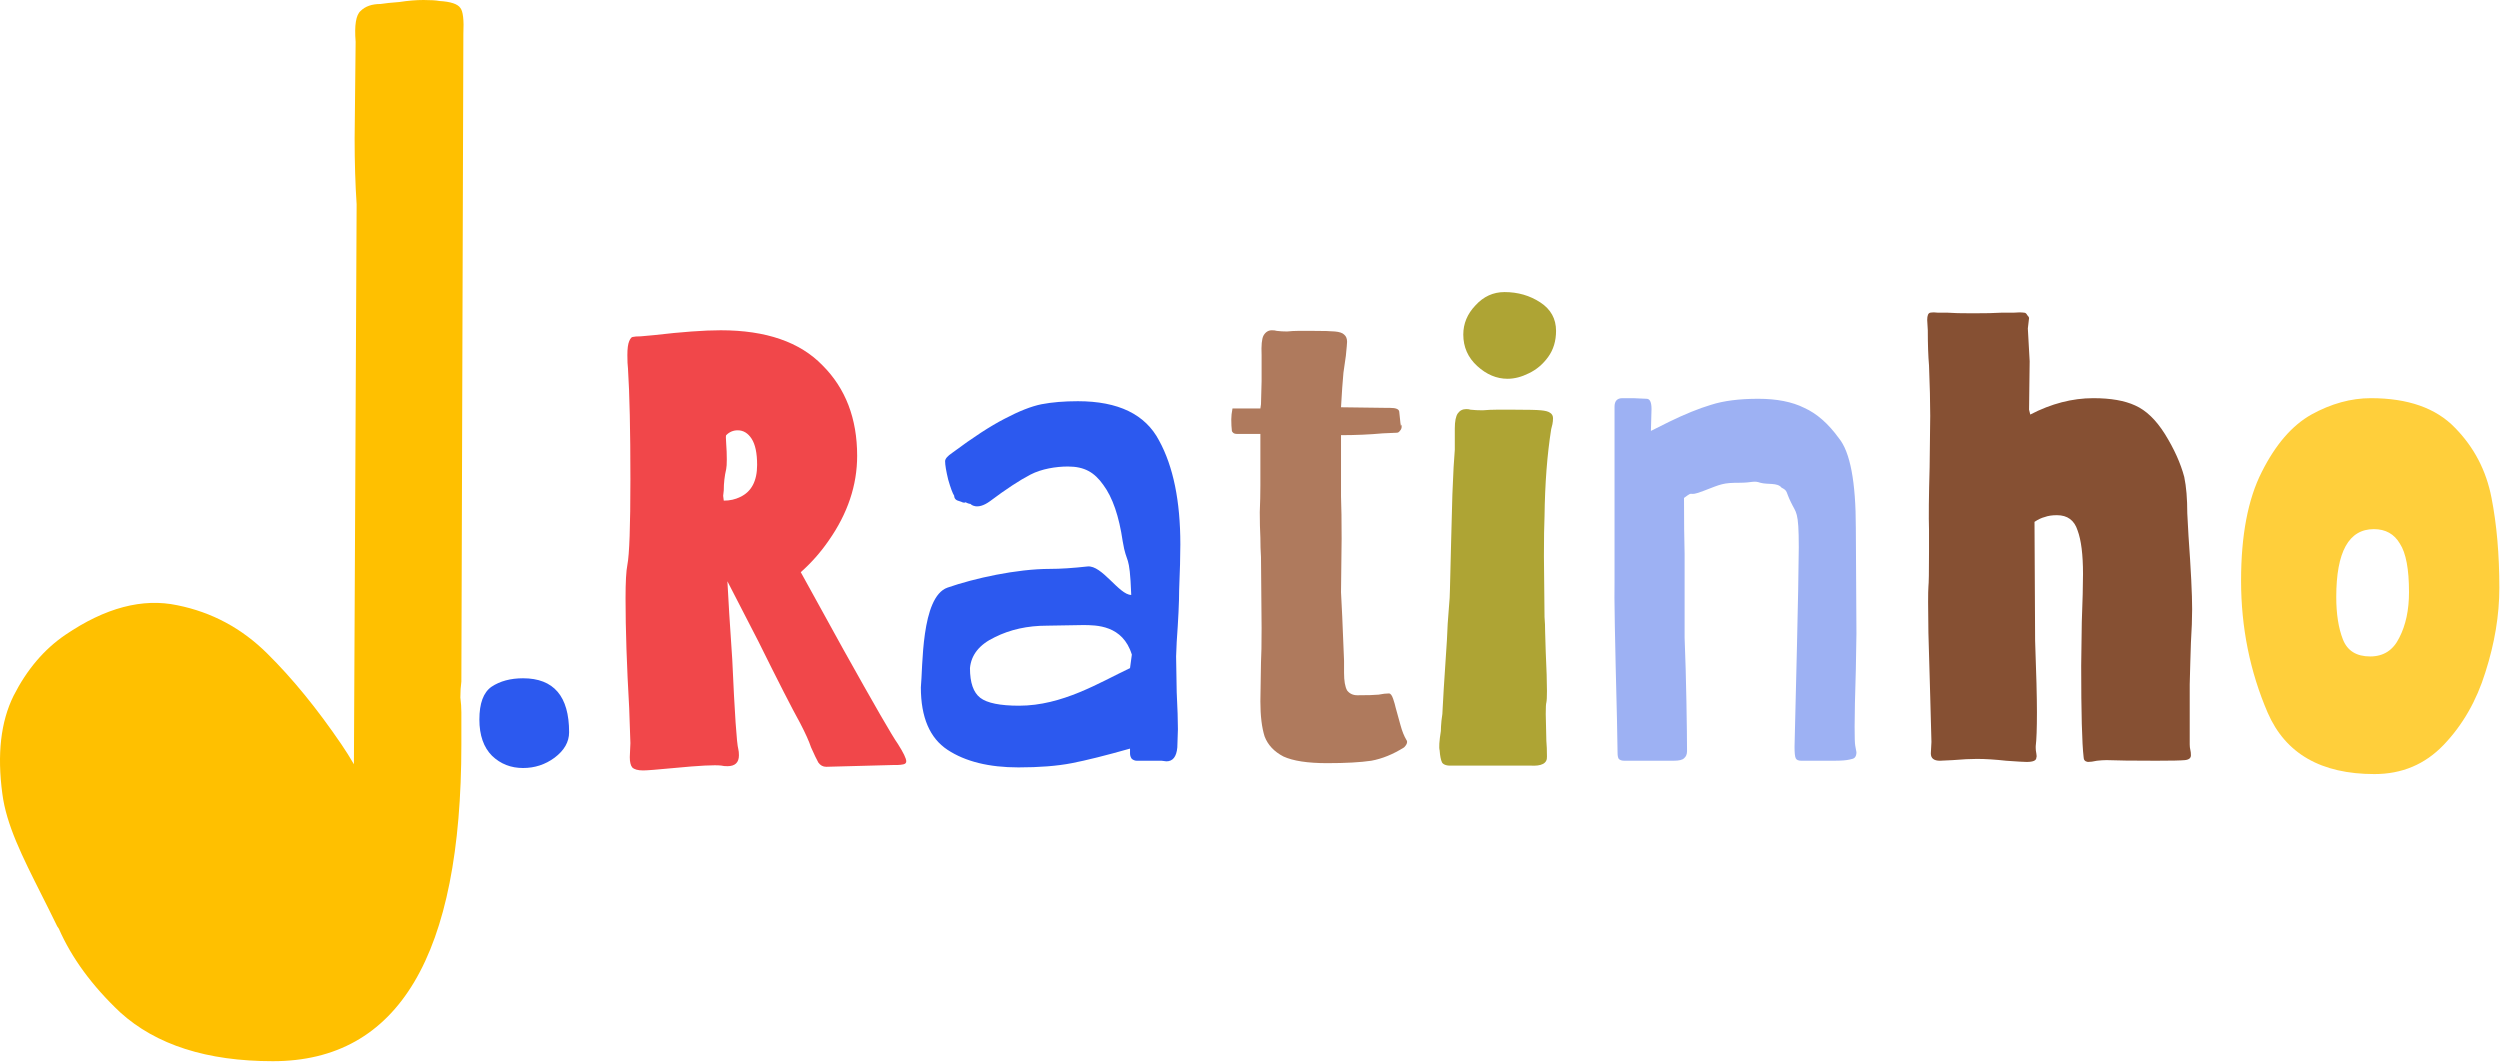 <svg width="769" height="327" viewBox="0 0 769 327" fill="none" xmlns="http://www.w3.org/2000/svg">
<path d="M730.382 238.104C713.97 238.104 703.03 231.825 697.559 219.268C692.089 206.587 689.354 193.035 689.354 178.613C689.354 164.688 691.467 153.561 695.694 145.231C699.921 136.777 705.019 130.871 710.987 127.514C717.079 124.157 723.171 122.479 729.263 122.479C740.701 122.479 749.341 125.525 755.185 131.617C761.028 137.585 764.758 144.734 766.374 153.064C767.991 161.269 768.799 170.532 768.799 180.851C768.799 189.181 767.369 197.821 764.509 206.773C761.774 215.6 757.485 223.06 751.642 229.152C745.922 235.12 738.836 238.104 730.382 238.104ZM729.076 201.924C733.179 201.924 736.163 199.997 738.028 196.143C740.017 192.289 741.012 187.627 741.012 182.156C741.012 175.07 740.079 170.096 738.214 167.237C736.474 164.253 733.801 162.761 730.195 162.761C722.487 162.761 718.633 169.723 718.633 183.648C718.633 188.87 719.316 193.221 720.684 196.703C722.052 200.184 724.849 201.924 729.076 201.924Z" fill="#FFCF3B"/>
<path d="M623.39 234.374C622.644 234.374 620.531 234.249 617.05 234.001C613.693 233.628 610.709 233.441 608.098 233.441C606.109 233.441 603.622 233.565 600.638 233.814L596.722 234.001C594.857 234.001 593.925 233.255 593.925 231.763L594.111 228.219L593.738 214.232C593.614 209.011 593.427 202.484 593.179 194.651C593.054 186.818 593.054 182.094 593.179 180.478C593.303 179.483 593.365 175.94 593.365 169.848V162.947C593.241 159.093 593.303 152.69 593.552 143.739L593.738 127.887C593.738 123.784 593.614 118.625 593.365 112.408C593.117 109.549 592.992 105.943 592.992 101.592L592.806 98.421C592.806 97.054 593.117 96.308 593.738 96.184C594.484 96.059 595.292 96.059 596.163 96.184C597.157 96.184 598.152 96.184 599.146 96.184C600.638 96.308 603.187 96.37 606.793 96.37C610.771 96.37 613.693 96.308 615.558 96.184C616.801 96.184 618.044 96.184 619.287 96.184C620.655 96.059 621.774 96.059 622.644 96.184C623.017 96.184 623.328 96.432 623.577 96.93C623.95 97.302 624.136 97.613 624.136 97.862L623.763 101.032L624.323 111.103L624.136 126.022L624.509 127.514C630.974 124.157 637.439 122.479 643.904 122.479C649.25 122.479 653.54 123.225 656.772 124.717C660.129 126.209 663.175 129.13 665.91 133.482C668.77 138.082 670.759 142.496 671.878 146.723C672.5 149.707 672.81 153.436 672.81 157.912L673.183 164.812C673.929 175.256 674.302 182.778 674.302 187.378C674.302 190.237 674.178 193.656 673.929 197.635L673.743 203.603C673.743 204.473 673.681 206.773 673.556 210.503C673.556 214.108 673.556 220.262 673.556 228.965C673.556 229.587 673.619 230.146 673.743 230.644C673.867 231.141 673.929 231.701 673.929 232.322C673.929 233.192 673.308 233.69 672.064 233.814C670.821 233.938 667.899 234.001 663.299 234.001C655.964 234.001 650.867 233.938 648.007 233.814C647.137 233.814 646.142 233.876 645.023 234.001C643.904 234.249 642.972 234.374 642.226 234.374C641.356 234.249 640.92 233.752 640.92 232.882C640.423 228.654 640.174 219.268 640.174 204.721L640.361 191.294C640.61 184.829 640.734 179.918 640.734 176.561C640.734 170.594 640.174 166.118 639.055 163.134C638.061 160.026 635.947 158.472 632.715 158.472C631.223 158.472 629.98 158.658 628.985 159.031C627.99 159.28 626.934 159.777 625.815 160.523L626.001 197.075C626.374 207.146 626.561 214.481 626.561 219.081C626.561 224.054 626.436 227.536 626.188 229.525V230.084C626.188 230.582 626.25 231.141 626.374 231.763C626.498 232.384 626.498 232.819 626.374 233.068C626.374 233.938 625.379 234.374 623.39 234.374Z" fill="#865033"/>
<path d="M499.615 234.001C498.869 234.001 498.309 233.814 497.936 233.441C497.687 233.068 497.563 232.447 497.563 231.576L497.377 221.133C496.755 196.889 496.506 182.902 496.631 179.172V125.09C496.631 123.349 497.439 122.479 499.055 122.479H502.412L506.515 122.666C507.509 122.666 508.007 123.722 508.007 125.836L507.82 132.55L513.415 129.752C518.264 127.39 522.553 125.649 526.283 124.53C530.137 123.287 534.986 122.666 540.829 122.666C546.548 122.666 551.273 123.598 555.002 125.463C558.857 127.203 562.4 130.312 565.632 134.787C569.114 139.015 570.854 148.215 570.854 162.388L571.041 194.838L570.854 206.027C570.606 213.984 570.481 219.827 570.481 223.557C570.481 226.79 570.543 228.717 570.668 229.338C570.916 230.582 571.041 231.266 571.041 231.39C571.041 232.136 570.854 232.695 570.481 233.068C570.233 233.317 569.735 233.503 568.989 233.628C567.995 233.876 566.378 234.001 564.14 234.001C562.027 234.001 554.549 234.001 554.051 234.001C553.181 234.001 552.622 233.752 552.373 233.255C552.124 232.757 552 231.576 552 229.711L552.746 198.754L553.119 181.41L553.305 168.356C553.305 156.918 552.497 157.958 550.881 154.477C549.265 151.244 550 151 548 150C546.757 148.384 543.738 149.122 541.5 148.5C539.386 147.754 539.103 148.5 535 148.5C530.027 148.5 529.47 148.886 524 151C518.654 153.114 521.481 150.561 518 153.171C518 162.993 518.062 163.072 518.186 170.407V196.143C518.435 202.359 518.622 208.949 518.746 215.911C518.87 222.873 518.932 227.909 518.932 231.017C518.932 232.012 518.622 232.757 518 233.255C517.503 233.752 516.446 234.001 514.83 234.001H499.615Z" fill="#9DB1F3"/>
<path d="M463.722 116.512C460.365 116.512 457.257 115.206 454.398 112.595C451.538 109.984 450.108 106.752 450.108 102.898C450.108 99.541 451.352 96.557 453.838 93.946C456.325 91.211 459.309 89.843 462.79 89.843C466.893 89.843 470.56 90.9 473.793 93.014C477.025 95.127 478.642 98.049 478.642 101.779C478.642 104.887 477.833 107.56 476.217 109.798C474.601 112.036 472.612 113.714 470.249 114.833C468.012 115.952 465.836 116.512 463.722 116.512ZM446.938 235.493C445.197 235.617 444.079 235.306 443.581 234.56C443.208 233.814 442.96 232.571 442.835 230.831C442.587 229.96 442.711 227.971 443.208 224.863C443.208 224.117 443.27 223.06 443.395 221.693C443.643 220.201 443.768 218.895 443.768 217.776C443.768 216.906 444.203 209.944 445.073 196.889C445.197 193.408 445.384 190.3 445.633 187.565C445.881 184.829 446.006 182.716 446.006 181.224L446.379 166.118L446.752 152.131L447.125 143.739L447.498 138.331V131.804C447.498 129.566 447.808 128.012 448.43 127.142C449.052 126.271 449.922 125.836 451.041 125.836C451.538 125.836 451.973 125.898 452.346 126.023C453.465 126.147 454.709 126.209 456.076 126.209C457.568 126.085 458.936 126.023 460.179 126.023H466.147C470.125 126.023 472.736 126.085 473.979 126.209C475.347 126.333 476.279 126.582 476.777 126.955C477.398 127.328 477.709 127.887 477.709 128.633C477.709 129.255 477.647 129.877 477.523 130.498C477.398 130.996 477.274 131.493 477.15 131.99C475.906 139.823 475.223 148.774 475.098 158.845C474.974 161.58 474.912 165.683 474.912 171.153L475.098 189.803C475.223 191.294 475.285 192.849 475.285 194.465L475.471 200.619C475.72 205.841 475.844 209.819 475.844 212.554C475.844 214.419 475.782 215.601 475.658 216.098C475.533 216.471 475.471 217.652 475.471 219.641L475.658 227.847C475.782 229.214 475.844 230.831 475.844 232.696C475.969 234.809 474.228 235.742 470.622 235.493H446.938Z" fill="#AEA434"/>
<path d="M408.208 234.747C402.24 234.747 397.764 234.063 394.78 232.695C391.921 231.203 389.994 229.152 388.999 226.541C388.129 223.806 387.694 220.2 387.694 215.725L387.88 203.789C388.005 201.676 388.067 198.132 388.067 193.159L387.88 171.34C387.756 169.475 387.694 167.486 387.694 165.372C387.569 163.01 387.507 160.399 387.507 157.539C387.632 154.556 387.694 151.82 387.694 149.334V139.263V133.482H380.607C379.985 133.482 379.55 133.358 379.302 133.109C379.053 132.86 378.929 132.674 378.929 132.55C378.804 131.555 378.742 130.374 378.742 129.006C378.742 128.012 378.867 126.893 379.115 125.649H387.694L387.88 124.344L388.067 117.257V109.238C387.942 106.254 388.129 104.265 388.626 103.27C389.248 102.152 390.118 101.592 391.237 101.592C391.859 101.592 392.356 101.654 392.729 101.779C393.724 101.903 394.78 101.965 395.899 101.965C397.143 101.841 398.262 101.779 399.256 101.779H403.918C407.151 101.779 409.389 101.841 410.632 101.965C412 102.089 412.932 102.4 413.43 102.897C414.051 103.395 414.362 104.141 414.362 105.135C414.362 105.508 414.238 106.938 413.989 109.425C413.865 110.171 413.616 111.911 413.243 114.646C412.994 117.257 412.746 120.801 412.497 125.276L426.67 125.463H427.603C429.343 125.463 430.276 125.836 430.4 126.582L430.773 130.125C430.898 130.995 430.96 131.244 430.96 130.871C431.084 130.498 431.146 130.623 431.146 131.244C431.146 131.741 430.96 132.177 430.587 132.55C430.338 132.923 430.027 133.109 429.654 133.109L425.365 133.296C421.262 133.669 416.973 133.855 412.497 133.855V134.601V140.382V152.691C412.621 155.799 412.684 160.15 412.684 165.745L412.497 182.156L412.87 189.616C413.243 198.567 413.43 203.105 413.43 203.23V206.96C413.43 209.446 413.74 211.249 414.362 212.368C415.108 213.362 416.165 213.86 417.532 213.86C420.641 213.86 422.816 213.798 424.06 213.673C425.303 213.425 426.36 213.3 427.23 213.3C427.727 213.3 428.162 213.86 428.535 214.979C428.908 216.098 429.157 216.968 429.281 217.59L430.773 222.998C431.271 224.863 431.892 226.417 432.638 227.66C432.762 227.784 432.825 227.971 432.825 228.22C432.825 228.717 432.514 229.276 431.892 229.898C428.535 232.012 425.178 233.379 421.822 234.001C418.465 234.498 413.927 234.747 408.208 234.747Z" fill="#AF7A5D"/>
<path d="M313.281 236.052C304.205 236.052 296.932 234.25 291.461 230.644C285.991 227.039 283.256 220.636 283.256 211.435C283.877 205.468 283.256 183.606 291.461 180.746C299.667 177.887 312.742 174.992 322.937 174.992C326.17 174.992 330.024 174.743 334.5 174.246C338.975 173.749 344.238 183 347.968 183C347.471 169.573 346.584 174.075 345.341 166.491C344.222 158.783 342.233 153.002 339.373 149.147C336.638 145.293 333.597 143.5 328.5 143.5C324.77 143.5 320.351 144.236 316.994 145.977C313.638 147.718 309.473 150.453 304.5 154.183C300.397 157.167 298.5 155 298.5 155C298.375 155 298 155 297 154.5C296.378 154.873 295.813 154.307 295.191 154.183C294.072 153.934 293.513 153.375 293.513 152.504C293.016 151.758 292.394 150.08 291.648 147.469C291.026 144.858 290.715 142.993 290.715 141.874C290.715 141.128 291.461 140.258 292.953 139.263C299.294 134.539 304.64 131.058 308.992 128.82C313.467 126.458 317.259 124.966 320.368 124.344C323.6 123.722 327.33 123.412 331.557 123.412C343.99 123.412 352.32 127.452 356.547 135.534C360.898 143.491 363.074 154.121 363.074 167.424C363.074 170.905 362.95 175.629 362.701 181.597C362.701 185.202 362.452 190.486 361.955 197.449L361.769 201.924L361.955 212.927C362.204 217.9 362.328 221.692 362.328 224.303L362.142 229.898C361.893 232.758 360.774 234.187 358.785 234.187L357.293 234.001H349.647C349.149 234.001 348.652 233.814 348.155 233.441C347.782 232.944 347.595 232.385 347.595 231.763V230.271C340.136 232.385 334.168 233.877 329.692 234.747C325.216 235.617 319.746 236.052 313.281 236.052ZM313.467 217.074C326.77 217.074 338.146 209.987 347.595 205.511L348.155 201.365C345.357 192.27 337.276 192.27 333.049 192.27L322.046 192.457C316.078 192.457 310.732 193.638 306.008 196C301.283 198.238 298.735 201.408 298.362 205.511C298.362 209.987 299.418 213.033 301.532 214.649C303.646 216.266 307.624 217.074 313.467 217.074Z" fill="#2C59EF"/>
<path d="M197.828 236.985C196.212 236.985 195.093 236.674 194.471 236.052C193.974 235.431 193.725 234.374 193.725 232.882L193.912 228.593L193.539 217.776C192.793 204.846 192.42 193.594 192.42 184.021C192.42 179.048 192.606 175.629 192.979 173.764C193.601 170.656 193.912 161.891 193.912 147.469C193.912 132.425 193.663 121.049 193.166 113.341C193.042 112.346 192.979 110.979 192.979 109.238C192.979 107.249 193.166 105.819 193.539 104.949C193.912 104.079 194.285 103.643 194.658 103.643C195.155 103.519 195.963 103.457 197.082 103.457L201.185 103.084C209.764 102.089 216.602 101.592 221.699 101.592C235.624 101.592 246.067 105.198 253.03 112.409C260.116 119.495 263.66 128.758 263.66 140.196C263.66 149.272 260.738 157.975 254.894 166.304C252.408 169.91 249.548 173.142 246.316 176.002L259.37 199.686C268.943 216.844 274.538 226.541 276.154 228.779C277.895 231.514 278.765 233.317 278.765 234.187C278.765 234.685 278.455 234.995 277.833 235.12C277.211 235.244 276.652 235.306 276.154 235.306C275.781 235.306 275.471 235.306 275.222 235.306L254.149 235.866C253.154 235.866 252.346 235.431 251.724 234.56C251.227 233.69 250.481 232.136 249.486 229.898C248.865 228.033 247.746 225.547 246.129 222.438C243.643 217.963 239.354 209.57 233.261 197.262L223.75 178.799L224.31 188.683L225.242 202.857C225.988 219.517 226.61 228.717 227.107 230.457C227.232 230.955 227.294 231.576 227.294 232.322C227.294 234.56 226.113 235.679 223.75 235.679C223.004 235.679 222.383 235.617 221.886 235.493C219.896 235.244 215.048 235.493 207.339 236.239C202.117 236.736 198.947 236.985 197.828 236.985ZM222.632 153.996C224.496 153.996 226.175 153.623 227.667 152.877C231.148 151.261 232.889 147.966 232.889 142.993C232.889 139.388 232.329 136.715 231.21 134.974C230.091 133.233 228.661 132.363 226.921 132.363C225.553 132.363 224.372 132.86 223.377 133.855C223.253 133.979 223.253 134.85 223.377 136.466C223.502 138.082 223.564 139.698 223.564 141.315C223.564 142.682 223.502 143.677 223.377 144.299C222.88 146.412 222.632 148.588 222.632 150.826L222.445 152.504L222.632 153.996Z" fill="#F1474A"/>
<path d="M160.884 236.239C157.155 236.239 153.984 234.995 151.373 232.509C148.762 229.898 147.457 226.168 147.457 221.319C147.457 216.346 148.7 212.989 151.187 211.249C153.798 209.508 157.03 208.638 160.884 208.638C170.333 208.638 175.058 214.171 175.058 225.236C175.058 228.22 173.566 230.83 170.582 233.068C167.722 235.182 164.49 236.239 160.884 236.239Z" fill="#2C59EF"/>
<path fill-rule="evenodd" clip-rule="evenodd" d="M36.979 311.403C48.025 321.416 63.673 326.423 83.924 326.423C122.586 326.423 141.916 293.931 141.916 228.949V219.141C141.916 217.71 141.814 216.178 141.609 214.543C141.609 212.704 141.712 211.069 141.916 209.639L142.53 10.422C142.734 6.13 142.428 3.474 141.609 2.452C140.791 1.226 138.643 0.511 135.166 0.307C134.143 0.102 132.507 0 130.256 0C128.006 0 125.552 0.204 122.892 0.613C120.233 0.817 118.29 1.022 117.063 1.226C114.403 1.226 112.358 1.941 110.926 3.372C109.494 4.598 108.983 7.765 109.392 12.874L109.085 42.606C109.085 49.963 109.289 56.706 109.699 62.836L108.864 235.084C107.664 233.006 106.401 230.995 105.076 229.048C97.545 217.981 89.918 208.636 82.197 201.014C74.385 193.259 65.169 188.313 54.55 186.175C43.841 183.903 32.356 186.939 20.096 195.282C13.566 199.725 8.262 205.969 4.182 214.013C0.236 221.966 -0.918 232.018 0.722 244.169C1.952 253.714 6.824 263.397 12.785 275.245C14.329 278.314 15.946 281.527 17.592 284.922C17.754 285.161 17.918 285.397 18.082 285.631C22.046 294.675 28.345 303.266 36.979 311.403Z" fill="#FFC000"/>
</svg>
